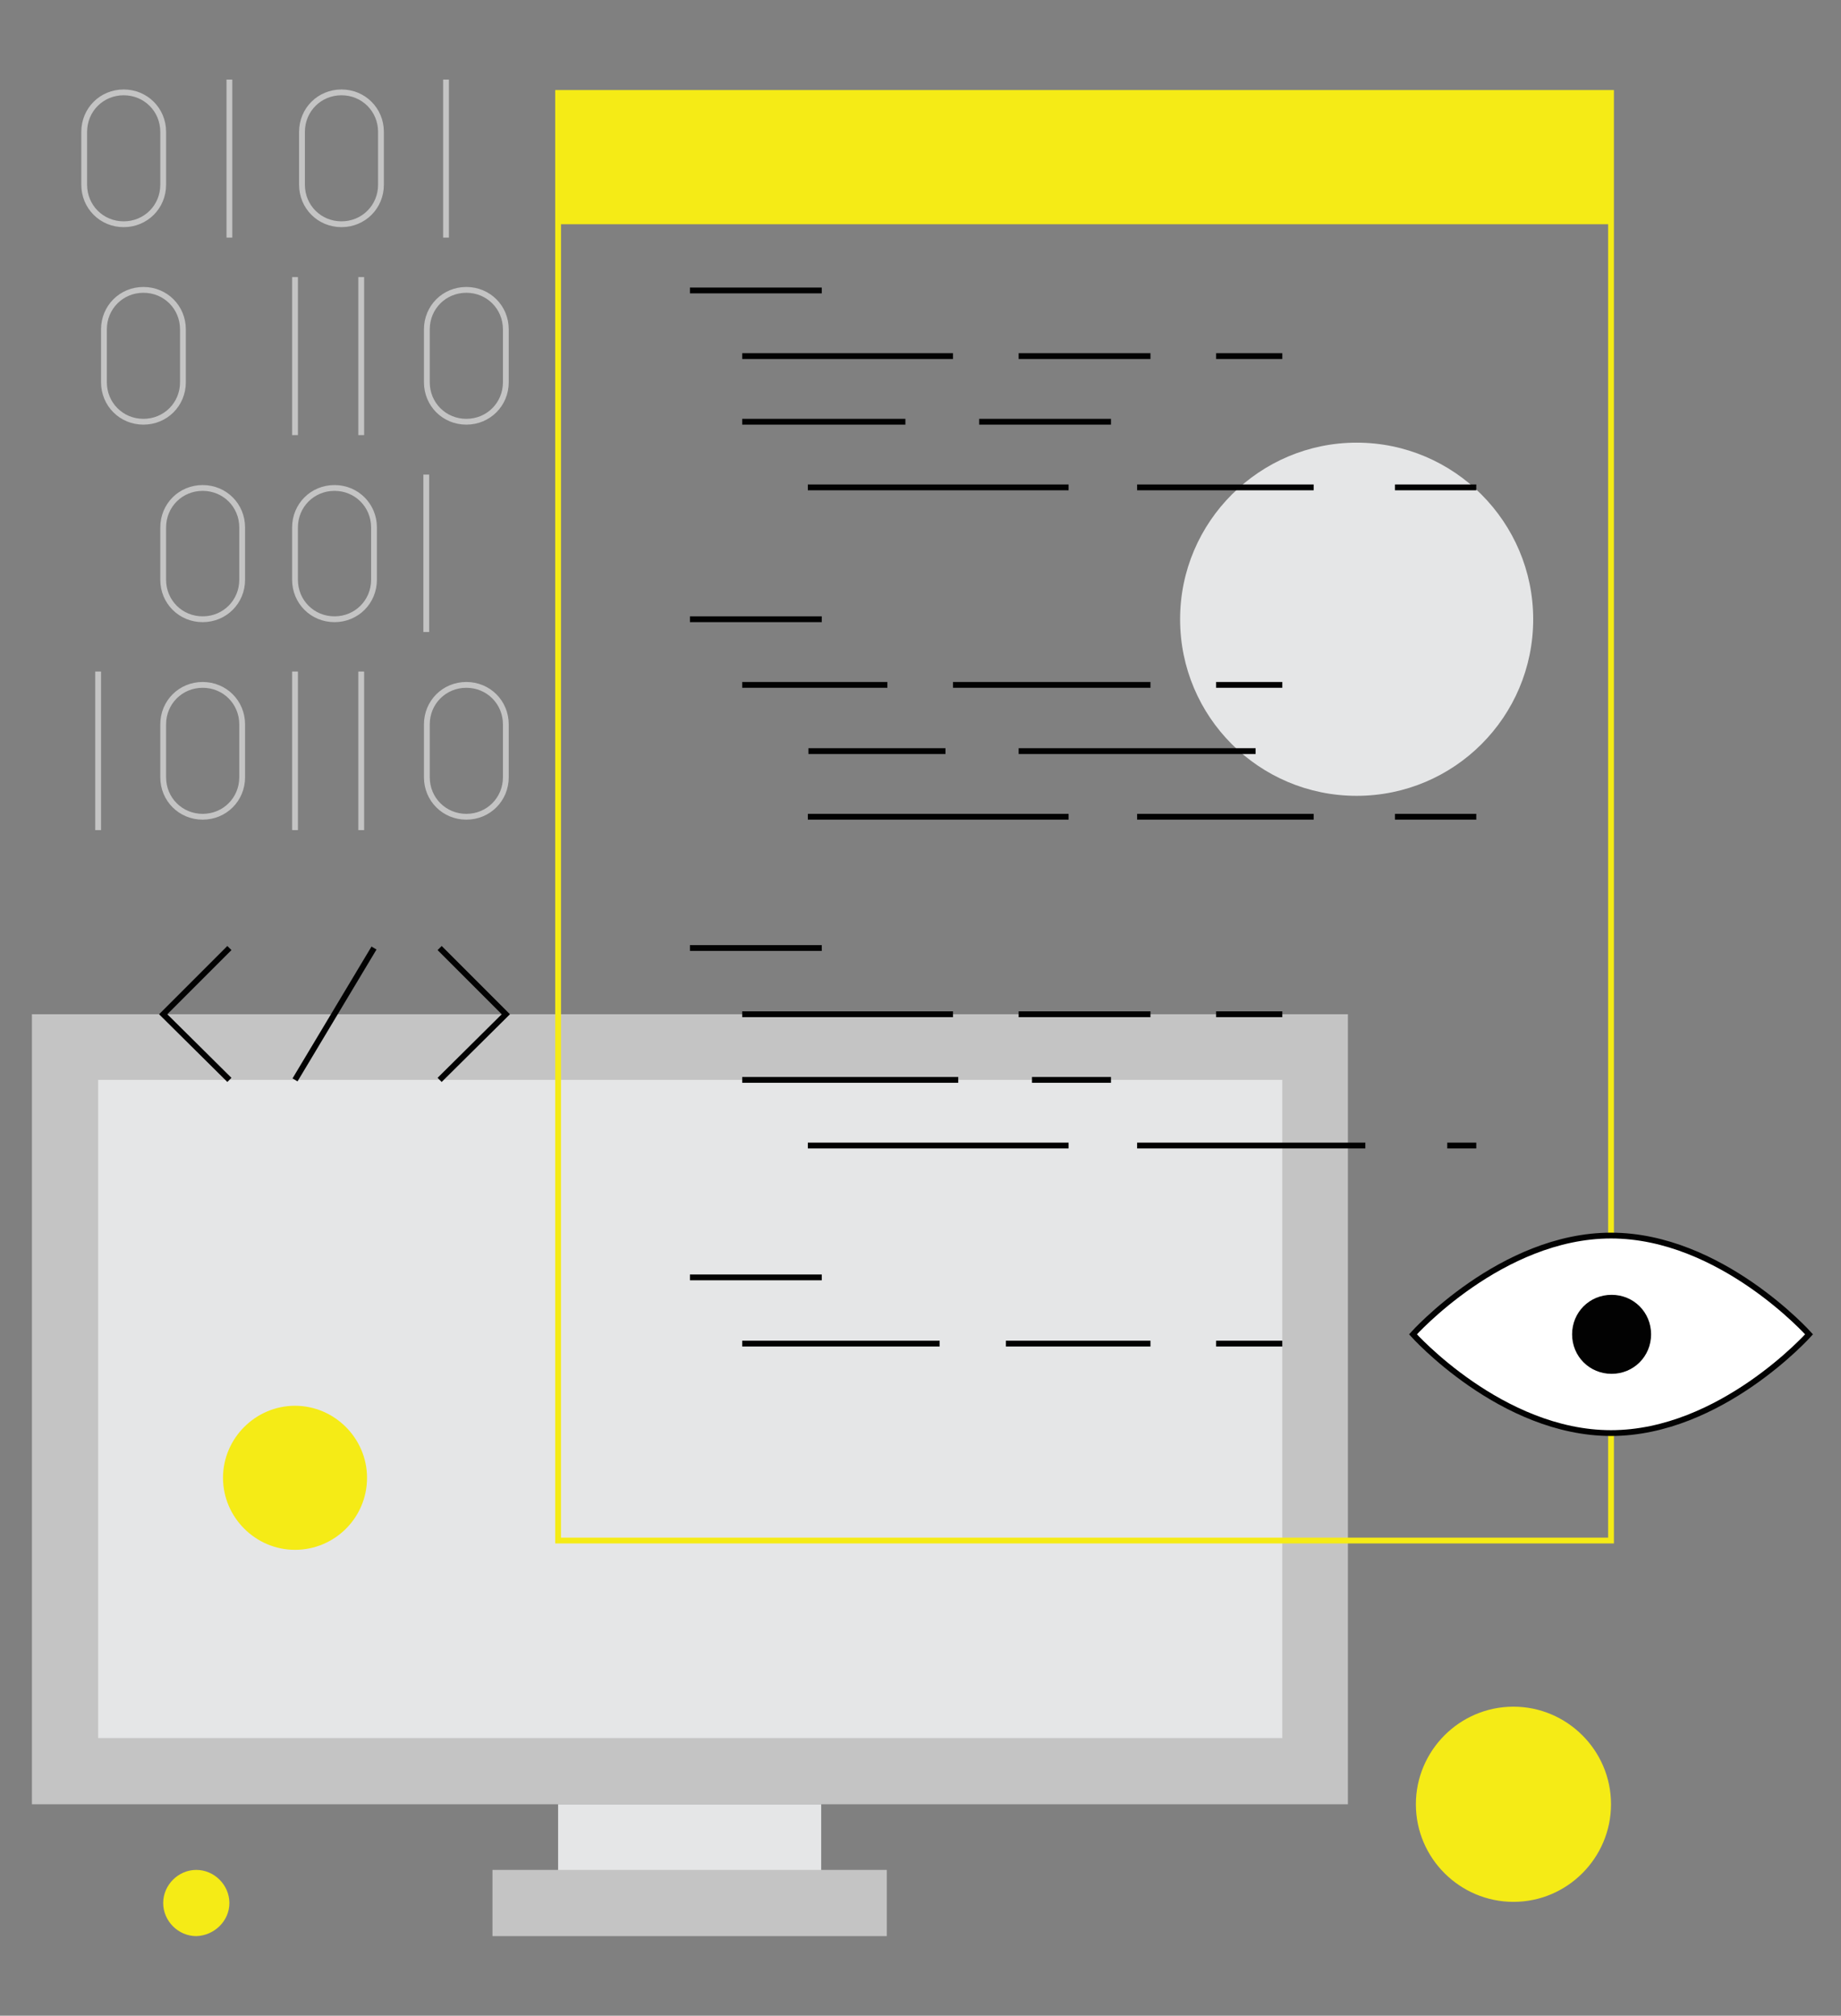 <?xml version="1.0" encoding="utf-8"?>
<!-- Generator: Adobe Illustrator 21.1.0, SVG Export Plug-In . SVG Version: 6.00 Build 0)  -->
<svg version="1.1"
	 id="Layer_1" inkscape:version="0.91 r13725" sodipodi:docname="Code Review.svg" xmlns:cc="http://creativecommons.org/ns#" xmlns:dc="http://purl.org/dc/elements/1.1/" xmlns:inkscape="http://www.inkscape.org/namespaces/inkscape" xmlns:rdf="http://www.w3.org/1999/02/22-rdf-syntax-ns#" xmlns:sodipodi="http://sodipodi.sourceforge.net/DTD/sodipodi-0.dtd" xmlns:svg="http://www.w3.org/2000/svg"
	 xmlns="http://www.w3.org/2000/svg" xmlns:xlink="http://www.w3.org/1999/xlink" x="0px" y="0px" viewBox="0 0 317 347"
	 style="enable-background:new 0 0 317 347;" xml:space="preserve">
<rect x="0" y="0" width="317" height="347" fill="#808080" stroke="none"/>
<style type="text/css">
	.st0{fill:#E5E6E7;}
	.st1{fill:#C4C4C4;}
	.st2{fill:#F5EB16;}
	.st3{fill:none;stroke:#F5EB16;stroke-miterlimit:10;}
	.st4{fill:none;stroke:#020202;stroke-miterlimit:10;}
	.st5{fill:none;stroke:#C4C4C4;stroke-miterlimit:10;}
	.st6{fill:#FFFFFF;}
	.st7{fill:#020202;}
</style>
<sodipodi:namedview  bordercolor="#666666" borderopacity="1" gridtolerance="10" guidetolerance="10" id="namedview70" inkscape:current-layer="Layer_1" inkscape:cx="100.53398" inkscape:cy="146.52697" inkscape:pageopacity="0" inkscape:pageshadow="2" inkscape:showpageshadow="false" inkscape:window-height="1017" inkscape:window-maximized="1" inkscape:window-width="1920" inkscape:window-x="-8" inkscape:window-y="-8" inkscape:zoom="0.70710678" objecttolerance="10" pagecolor="#ffffff" showgrid="false">
	</sodipodi:namedview>
<g id="g5" transform="translate(-38.301,-31.198)">
	<path id="XMLID_67_" inkscape:connector-curvature="0" class="st0" d="M302.3,137.8c0-16.7-13.6-30.4-30.4-30.4
		c-16.7,0-30.4,13.6-30.4,30.4s13.6,30.4,30.4,30.4C288.7,168.2,302.3,154.6,302.3,137.8"/>
	<rect id="XMLID_66_" x="43.8" y="205.8" class="st1" width="226.6" height="136"/>
	<rect id="XMLID_65_" x="134.4" y="341.8" class="st0" width="45.3" height="11.4"/>
	<rect id="XMLID_64_" x="123.1" y="353.1" class="st1" width="67.9" height="11.4"/>
	<rect id="XMLID_63_" x="55.2" y="217.1" class="st0" width="203.9" height="113.3"/>
	<rect id="XMLID_62_" x="134.4" y="47.2" class="st2" width="181.3" height="22.6"/>
	<rect id="XMLID_61_" x="134.4" y="47.2" class="st3" width="181.3" height="249.2"/>
	<line id="XMLID_60_" class="st4" x1="157.1" y1="81.2" x2="179.8" y2="81.2"/>
	<line id="XMLID_59_" class="st4" x1="166.1" y1="92.5" x2="202.4" y2="92.5"/>
	<line id="XMLID_58_" class="st4" x1="213.7" y1="92.5" x2="236.4" y2="92.5"/>
	<line id="XMLID_57_" class="st4" x1="206.9" y1="103.8" x2="229.6" y2="103.8"/>
	<line id="XMLID_56_" class="st4" x1="247.7" y1="92.5" x2="259.1" y2="92.5"/>
	<line id="XMLID_55_" class="st4" x1="166.1" y1="103.8" x2="194.2" y2="103.8"/>
	<line id="XMLID_54_" class="st4" x1="177.4" y1="115.1" x2="222.3" y2="115.1"/>
	<line id="XMLID_50_" class="st4" x1="234.1" y1="115.1" x2="264.5" y2="115.1"/>
	<line id="XMLID_49_" class="st4" x1="278.5" y1="115.1" x2="292.5" y2="115.1"/>
	<line id="XMLID_48_" class="st4" x1="157.1" y1="137.8" x2="179.8" y2="137.8"/>
	<line id="XMLID_47_" class="st4" x1="166.1" y1="149.1" x2="191.1" y2="149.1"/>
	<line id="XMLID_46_" class="st4" x1="202.4" y1="149.1" x2="236.4" y2="149.1"/>
	<line id="XMLID_45_" class="st4" x1="213.7" y1="160.5" x2="254.5" y2="160.5"/>
	<line id="XMLID_44_" class="st4" x1="247.7" y1="149.1" x2="259.1" y2="149.1"/>
	<line id="XMLID_43_" class="st4" x1="177.5" y1="160.5" x2="201.1" y2="160.5"/>
	<line id="XMLID_42_" class="st4" x1="177.4" y1="171.8" x2="222.3" y2="171.8"/>
	<line id="XMLID_41_" class="st4" x1="234.1" y1="171.8" x2="264.5" y2="171.8"/>
	<line id="XMLID_40_" class="st4" x1="278.5" y1="171.8" x2="292.5" y2="171.8"/>
	<line id="XMLID_39_" class="st4" x1="157.1" y1="194.4" x2="179.8" y2="194.4"/>
	<line id="XMLID_38_" class="st4" x1="166.1" y1="205.8" x2="202.4" y2="205.8"/>
	<line id="XMLID_37_" class="st4" x1="213.7" y1="205.8" x2="236.4" y2="205.8"/>
	<line id="XMLID_36_" class="st4" x1="216" y1="217.1" x2="229.6" y2="217.1"/>
	<line id="XMLID_35_" class="st4" x1="247.7" y1="205.8" x2="259.1" y2="205.8"/>
	<line id="XMLID_34_" class="st4" x1="166.1" y1="217.1" x2="203.3" y2="217.1"/>
	<line id="XMLID_33_" class="st4" x1="177.4" y1="228.4" x2="222.3" y2="228.4"/>
	<line id="XMLID_32_" class="st4" x1="234.1" y1="228.4" x2="273.4" y2="228.4"/>
	<line id="XMLID_31_" class="st4" x1="287.5" y1="228.4" x2="292.5" y2="228.4"/>
	<line id="XMLID_30_" class="st4" x1="157.1" y1="251.1" x2="179.8" y2="251.1"/>
	<line id="XMLID_29_" class="st4" x1="166.1" y1="262.5" x2="200.1" y2="262.5"/>
	<line id="XMLID_28_" class="st4" x1="211.5" y1="262.5" x2="236.4" y2="262.5"/>
	<line id="XMLID_27_" class="st4" x1="247.7" y1="262.5" x2="259.1" y2="262.5"/>
	<polyline id="XMLID_26_" class="st4" points="77.8,194.4 66.4,205.8 77.8,217.1 	"/>
	<polyline id="XMLID_25_" class="st4" points="114,217.1 125.4,205.8 114,194.4 	"/>
	<line id="XMLID_24_" class="st4" x1="89.1" y1="217.1" x2="102.7" y2="194.4"/>
	<path id="XMLID_23_" inkscape:connector-curvature="0" class="st5" d="M66.4,63c0,3.8-3,6.8-6.8,6.8s-6.8-3-6.8-6.8v-9.1
		c0-3.8,3-6.8,6.8-6.8s6.8,3,6.8,6.8C66.4,53.9,66.4,63,66.4,63z"/>
	<line id="XMLID_22_" class="st5" x1="77.8" y1="44.9" x2="77.8" y2="72.1"/>
	<path id="XMLID_21_" inkscape:connector-curvature="0" class="st5" d="M103.9,63c0,3.8-3,6.8-6.8,6.8c-3.8,0-6.8-3-6.8-6.8v-9.1
		c0-3.8,3-6.8,6.8-6.8c3.8,0,6.8,3,6.8,6.8C103.9,53.9,103.9,63,103.9,63z"/>
	<line id="XMLID_20_" class="st5" x1="89.1" y1="78.9" x2="89.1" y2="106.1"/>
	<line id="XMLID_19_" class="st5" x1="100.5" y1="78.9" x2="100.5" y2="106.1"/>
	<line id="XMLID_18_" class="st5" x1="111.7" y1="112.9" x2="111.7" y2="140"/>
	<path id="XMLID_17_" inkscape:connector-curvature="0" class="st5" d="M69.8,97c0,3.8-3,6.8-6.8,6.8s-6.8-3-6.8-6.8v-9.1
		c0-3.8,3-6.8,6.8-6.8s6.8,3,6.8,6.8V97z"/>
	<path id="XMLID_16_" inkscape:connector-curvature="0" class="st5" d="M80,131c0,3.8-3,6.8-6.8,6.8c-3.8,0-6.8-3-6.8-6.8V122
		c0-3.8,3-6.8,6.8-6.8c3.8,0,6.8,3,6.8,6.8V131z"/>
	<path id="XMLID_15_" inkscape:connector-curvature="0" class="st5" d="M102.7,131c0,3.8-3,6.8-6.8,6.8c-3.8,0-6.8-3-6.8-6.8V122
		c0-3.8,3-6.8,6.8-6.8c3.8,0,6.8,3,6.8,6.8V131z"/>
	<path id="XMLID_14_" inkscape:connector-curvature="0" class="st5" d="M125.4,97c0,3.8-3,6.8-6.8,6.8c-3.8,0-6.8-3-6.8-6.8v-9.1
		c0-3.8,3-6.8,6.8-6.8c3.8,0,6.8,3,6.8,6.8V97z"/>
	<line id="XMLID_13_" class="st5" x1="55.2" y1="146.8" x2="55.2" y2="174.1"/>
	<line id="XMLID_12_" class="st5" x1="89.1" y1="146.8" x2="89.1" y2="174.1"/>
	<line id="XMLID_11_" class="st5" x1="100.5" y1="146.8" x2="100.5" y2="174.1"/>
	<path id="XMLID_10_" inkscape:connector-curvature="0" class="st5" d="M80,165c0,3.8-3,6.8-6.8,6.8c-3.8,0-6.8-3-6.8-6.8v-9.1
		c0-3.8,3-6.8,6.8-6.8c3.8,0,6.8,3,6.8,6.8V165z"/>
	<path id="XMLID_9_" inkscape:connector-curvature="0" class="st5" d="M125.4,165c0,3.8-3,6.8-6.8,6.8c-3.8,0-6.8-3-6.8-6.8v-9.1
		c0-3.8,3-6.8,6.8-6.8c3.8,0,6.8,3,6.8,6.8V165z"/>
	<line id="XMLID_8_" class="st5" x1="115.1" y1="44.9" x2="115.1" y2="72.1"/>
	<path id="XMLID_7_" inkscape:connector-curvature="0" class="st2" d="M77.8,358.8c0-3.1-2.6-5.7-5.7-5.7s-5.7,2.6-5.7,5.7
		s2.6,5.7,5.7,5.7C75.2,364.4,77.8,361.9,77.8,358.8"/>
	<path id="XMLID_6_" inkscape:connector-curvature="0" class="st2" d="M101.5,285.6c0-6.8-5.6-12.4-12.4-12.4
		c-6.8,0-12.4,5.6-12.4,12.4S82.3,298,89.1,298C95.9,298,101.5,292.5,101.5,285.6"/>
	<path id="XMLID_5_" inkscape:connector-curvature="0" class="st2" d="M315.7,341.8c0-9.3-7.6-16.8-16.8-16.8
		c-9.3,0-16.8,7.6-16.8,16.8c0,9.3,7.6,16.8,16.8,16.8C308.2,358.6,315.7,351,315.7,341.8"/>
	<path id="XMLID_4_" inkscape:connector-curvature="0" class="st6" d="M349.8,260.9c0,0-15.2,17-34.1,17s-34.1-17-34.1-17
		s15.2-17,34.1-17S349.8,260.9,349.8,260.9"/>
	<path id="XMLID_3_" inkscape:connector-curvature="0" class="st4" d="M349.8,260.9c0,0-15.2,17-34.1,17s-34.1-17-34.1-17
		s15.2-17,34.1-17S349.8,260.9,349.8,260.9z"/>
	<path id="XMLID_2_" inkscape:connector-curvature="0" class="st7" d="M322.6,260.9c0,3.8-3,6.8-6.8,6.8s-6.8-3-6.8-6.8
		c0-3.8,3-6.8,6.8-6.8S322.6,257.1,322.6,260.9"/>
</g>
</svg>
